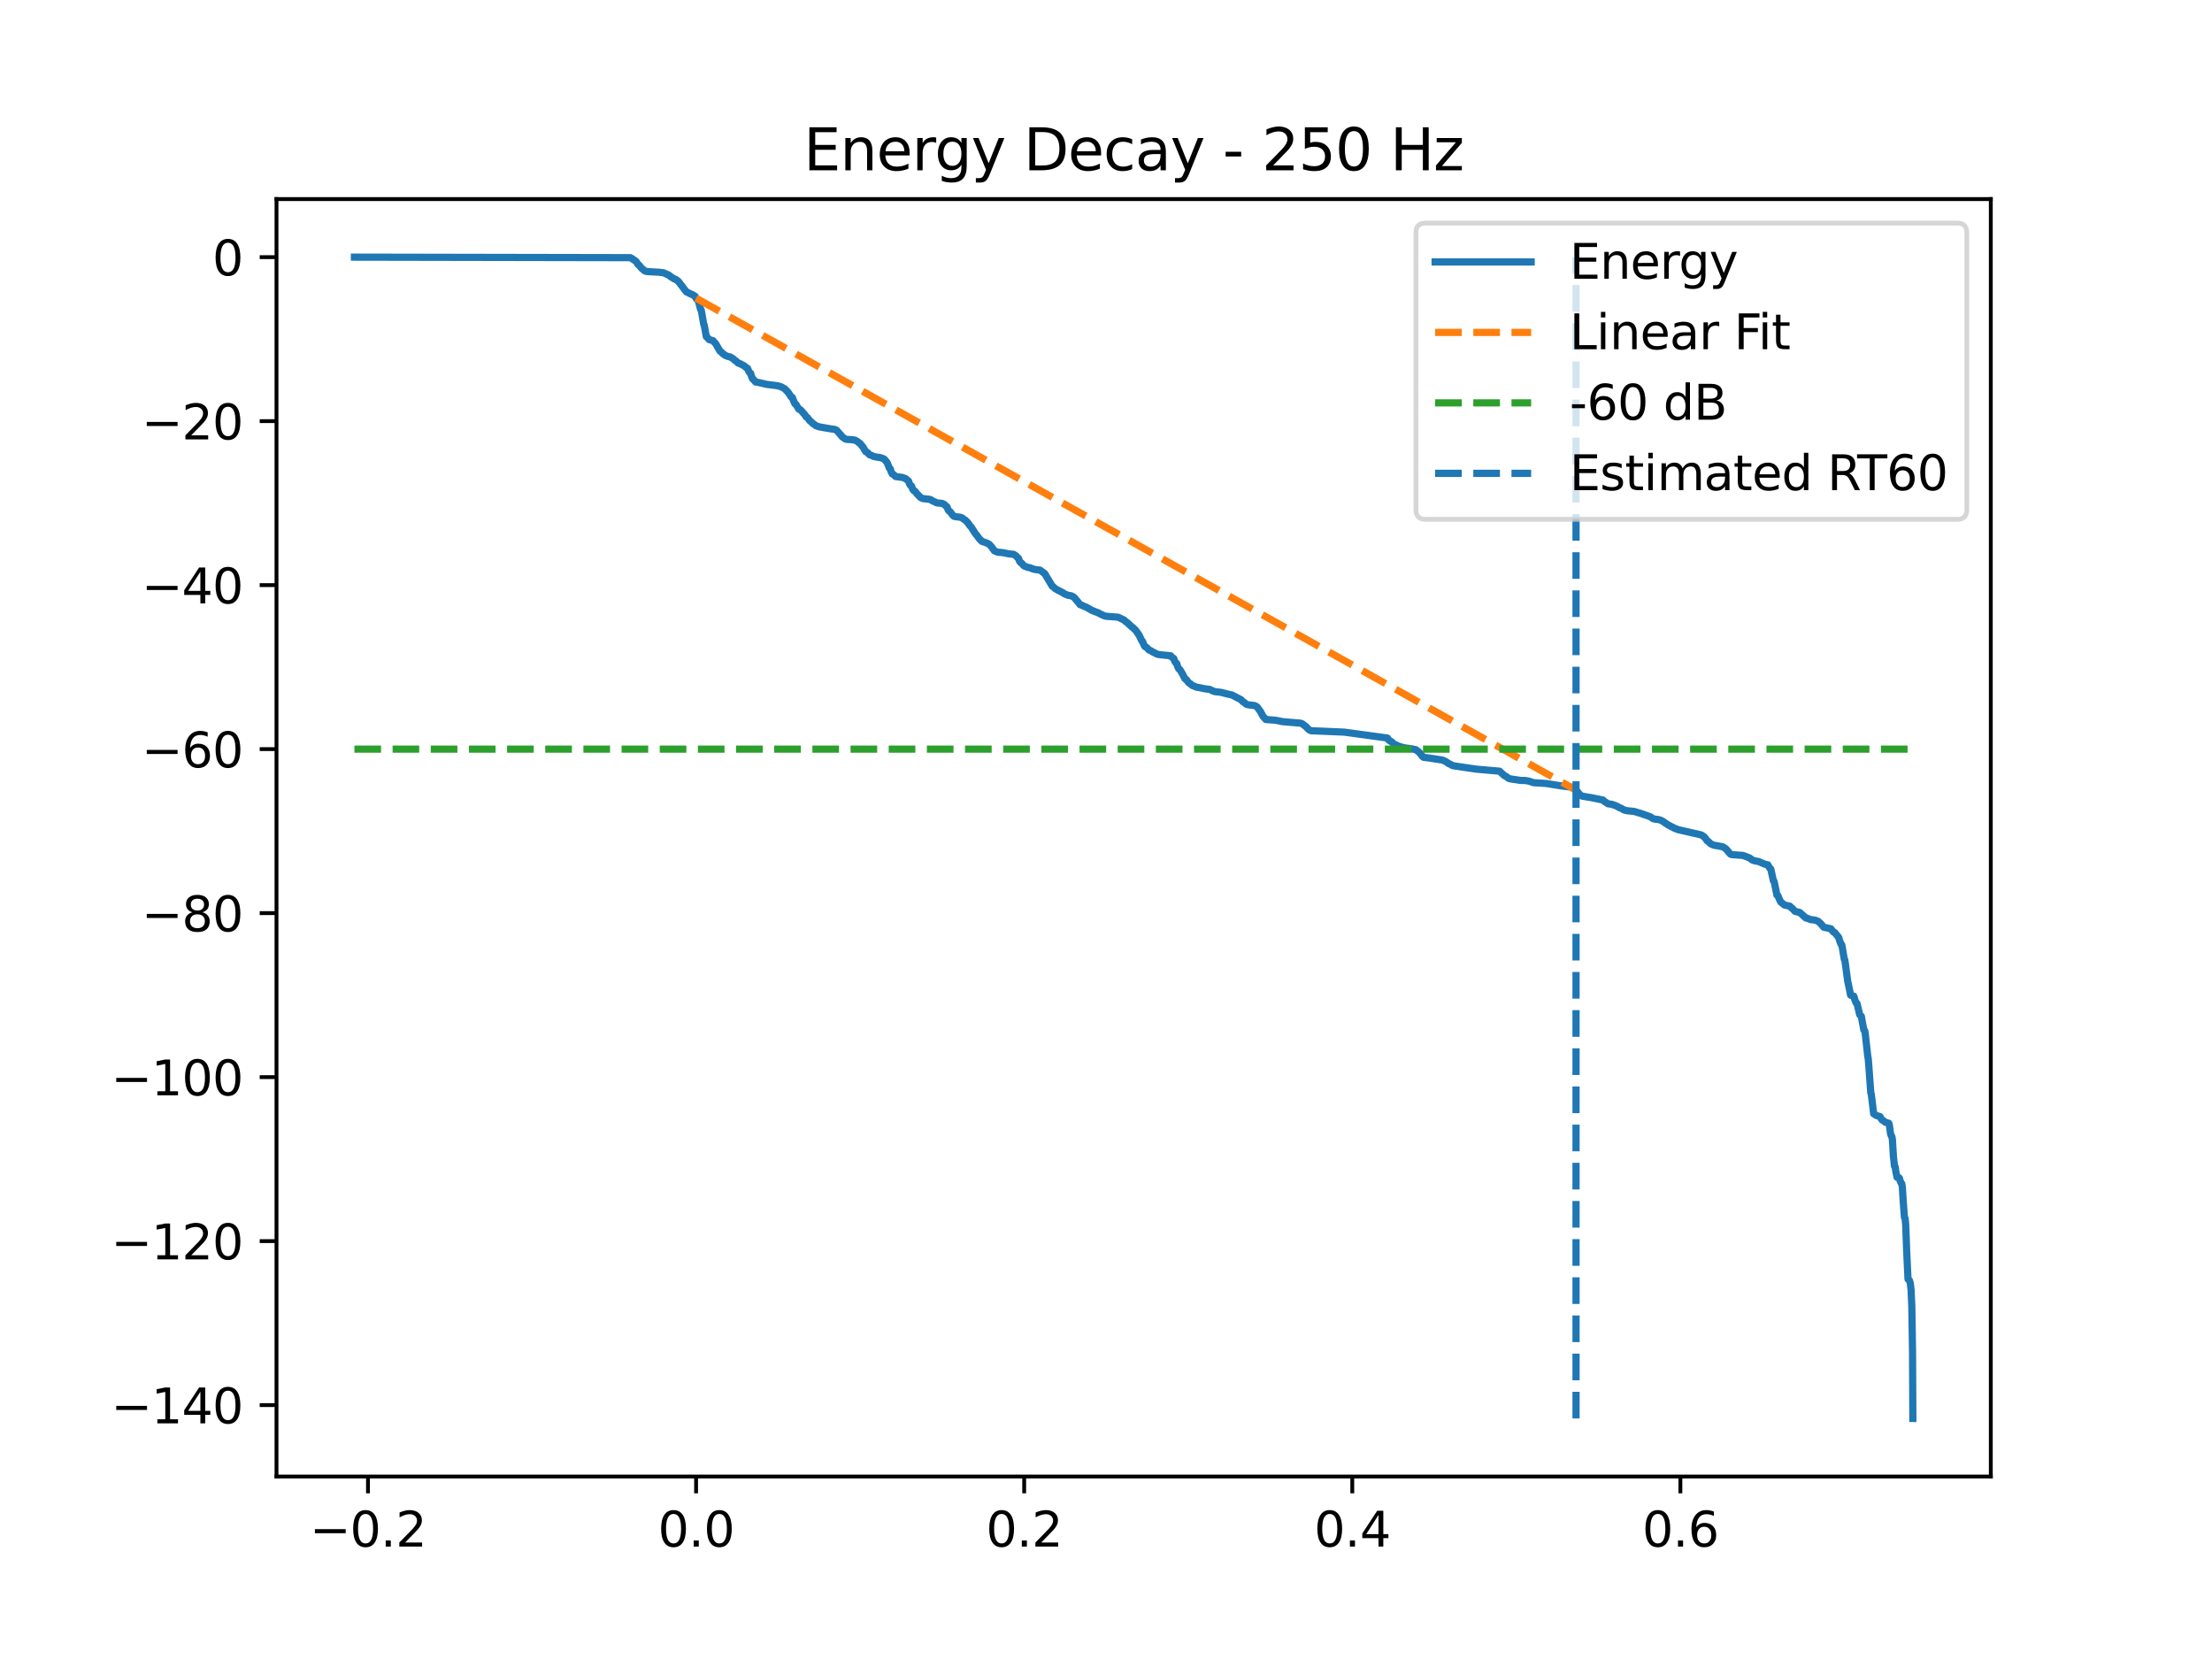 <?xml version="1.0" encoding="utf-8" standalone="no"?>
<!DOCTYPE svg PUBLIC "-//W3C//DTD SVG 1.1//EN"
  "http://www.w3.org/Graphics/SVG/1.1/DTD/svg11.dtd">
<svg xmlns:xlink="http://www.w3.org/1999/xlink" width="460.8pt" height="345.6pt" viewBox="0 0 460.8 345.6" xmlns="http://www.w3.org/2000/svg" version="1.1">
 <defs>
  <style type="text/css">*{stroke-linejoin: round; stroke-linecap: butt}</style>
 </defs>
 <g id="figure_1">
  <g id="patch_1">
   <path d="M 0 345.6 
L 460.8 345.6 
L 460.8 0 
L 0 0 
z
" style="fill: #ffffff"/>
  </g>
  <g id="axes_1">
   <g id="patch_2">
    <path d="M 57.6 307.584 
L 414.72 307.584 
L 414.72 41.472 
L 57.6 41.472 
z
" style="fill: #ffffff"/>
   </g>
   <g id="matplotlib.axis_1">
    <g id="xtick_1">
     <g id="line2d_1">
      <defs>
       <path id="m2979476604" d="M 0 0 
L 0 3.5 
" style="stroke: #000000; stroke-width: 0.8"/>
      </defs>
      <g>
       <use xlink:href="#m2979476604" x="76.659" y="307.584" style="stroke: #000000; stroke-width: 0.8"/>
      </g>
     </g>
     <g id="text_1">
      <!-- −0.2 -->
      <g transform="translate(64.518 322.182) scale(0.1 -0.1)">
       <defs>
        <path id="DejaVuSans-2212" d="M 678 2272 
L 4684 2272 
L 4684 1741 
L 678 1741 
L 678 2272 
z
" transform="scale(0.016)"/>
        <path id="DejaVuSans-30" d="M 2034 4250 
Q 1547 4250 1301 3770 
Q 1056 3291 1056 2328 
Q 1056 1369 1301 889 
Q 1547 409 2034 409 
Q 2525 409 2770 889 
Q 3016 1369 3016 2328 
Q 3016 3291 2770 3770 
Q 2525 4250 2034 4250 
z
M 2034 4750 
Q 2819 4750 3233 4129 
Q 3647 3509 3647 2328 
Q 3647 1150 3233 529 
Q 2819 -91 2034 -91 
Q 1250 -91 836 529 
Q 422 1150 422 2328 
Q 422 3509 836 4129 
Q 1250 4750 2034 4750 
z
" transform="scale(0.016)"/>
        <path id="DejaVuSans-2e" d="M 684 794 
L 1344 794 
L 1344 0 
L 684 0 
L 684 794 
z
" transform="scale(0.016)"/>
        <path id="DejaVuSans-32" d="M 1228 531 
L 3431 531 
L 3431 0 
L 469 0 
L 469 531 
Q 828 903 1448 1529 
Q 2069 2156 2228 2338 
Q 2531 2678 2651 2914 
Q 2772 3150 2772 3378 
Q 2772 3750 2511 3984 
Q 2250 4219 1831 4219 
Q 1534 4219 1204 4116 
Q 875 4013 500 3803 
L 500 4441 
Q 881 4594 1212 4672 
Q 1544 4750 1819 4750 
Q 2544 4750 2975 4387 
Q 3406 4025 3406 3419 
Q 3406 3131 3298 2873 
Q 3191 2616 2906 2266 
Q 2828 2175 2409 1742 
Q 1991 1309 1228 531 
z
" transform="scale(0.016)"/>
       </defs>
       <use xlink:href="#DejaVuSans-2212"/>
       <use xlink:href="#DejaVuSans-30" transform="translate(83.789 0)"/>
       <use xlink:href="#DejaVuSans-2e" transform="translate(147.412 0)"/>
       <use xlink:href="#DejaVuSans-32" transform="translate(179.199 0)"/>
      </g>
     </g>
    </g>
    <g id="xtick_2">
     <g id="line2d_2">
      <g>
       <use xlink:href="#m2979476604" x="145.008" y="307.584" style="stroke: #000000; stroke-width: 0.8"/>
      </g>
     </g>
     <g id="text_2">
      <!-- 0.0 -->
      <g transform="translate(137.056 322.182) scale(0.1 -0.1)">
       <use xlink:href="#DejaVuSans-30"/>
       <use xlink:href="#DejaVuSans-2e" transform="translate(63.623 0)"/>
       <use xlink:href="#DejaVuSans-30" transform="translate(95.41 0)"/>
      </g>
     </g>
    </g>
    <g id="xtick_3">
     <g id="line2d_3">
      <g>
       <use xlink:href="#m2979476604" x="213.356" y="307.584" style="stroke: #000000; stroke-width: 0.8"/>
      </g>
     </g>
     <g id="text_3">
      <!-- 0.2 -->
      <g transform="translate(205.404 322.182) scale(0.1 -0.1)">
       <use xlink:href="#DejaVuSans-30"/>
       <use xlink:href="#DejaVuSans-2e" transform="translate(63.623 0)"/>
       <use xlink:href="#DejaVuSans-32" transform="translate(95.41 0)"/>
      </g>
     </g>
    </g>
    <g id="xtick_4">
     <g id="line2d_4">
      <g>
       <use xlink:href="#m2979476604" x="281.704" y="307.584" style="stroke: #000000; stroke-width: 0.8"/>
      </g>
     </g>
     <g id="text_4">
      <!-- 0.4 -->
      <g transform="translate(273.753 322.182) scale(0.1 -0.1)">
       <defs>
        <path id="DejaVuSans-34" d="M 2419 4116 
L 825 1625 
L 2419 1625 
L 2419 4116 
z
M 2253 4666 
L 3047 4666 
L 3047 1625 
L 3713 1625 
L 3713 1100 
L 3047 1100 
L 3047 0 
L 2419 0 
L 2419 1100 
L 313 1100 
L 313 1709 
L 2253 4666 
z
" transform="scale(0.016)"/>
       </defs>
       <use xlink:href="#DejaVuSans-30"/>
       <use xlink:href="#DejaVuSans-2e" transform="translate(63.623 0)"/>
       <use xlink:href="#DejaVuSans-34" transform="translate(95.41 0)"/>
      </g>
     </g>
    </g>
    <g id="xtick_5">
     <g id="line2d_5">
      <g>
       <use xlink:href="#m2979476604" x="350.053" y="307.584" style="stroke: #000000; stroke-width: 0.8"/>
      </g>
     </g>
     <g id="text_5">
      <!-- 0.6 -->
      <g transform="translate(342.101 322.182) scale(0.1 -0.1)">
       <defs>
        <path id="DejaVuSans-36" d="M 2113 2584 
Q 1688 2584 1439 2293 
Q 1191 2003 1191 1497 
Q 1191 994 1439 701 
Q 1688 409 2113 409 
Q 2538 409 2786 701 
Q 3034 994 3034 1497 
Q 3034 2003 2786 2293 
Q 2538 2584 2113 2584 
z
M 3366 4563 
L 3366 3988 
Q 3128 4100 2886 4159 
Q 2644 4219 2406 4219 
Q 1781 4219 1451 3797 
Q 1122 3375 1075 2522 
Q 1259 2794 1537 2939 
Q 1816 3084 2150 3084 
Q 2853 3084 3261 2657 
Q 3669 2231 3669 1497 
Q 3669 778 3244 343 
Q 2819 -91 2113 -91 
Q 1303 -91 875 529 
Q 447 1150 447 2328 
Q 447 3434 972 4092 
Q 1497 4750 2381 4750 
Q 2619 4750 2861 4703 
Q 3103 4656 3366 4563 
z
" transform="scale(0.016)"/>
       </defs>
       <use xlink:href="#DejaVuSans-30"/>
       <use xlink:href="#DejaVuSans-2e" transform="translate(63.623 0)"/>
       <use xlink:href="#DejaVuSans-36" transform="translate(95.41 0)"/>
      </g>
     </g>
    </g>
   </g>
   <g id="matplotlib.axis_2">
    <g id="ytick_1">
     <g id="line2d_6">
      <defs>
       <path id="m6fcab16b47" d="M 0 0 
L -3.5 0 
" style="stroke: #000000; stroke-width: 0.8"/>
      </defs>
      <g>
       <use xlink:href="#m6fcab16b47" x="57.6" y="292.706" style="stroke: #000000; stroke-width: 0.8"/>
      </g>
     </g>
     <g id="text_6">
      <!-- −140 -->
      <g transform="translate(23.133 296.505) scale(0.1 -0.1)">
       <defs>
        <path id="DejaVuSans-31" d="M 794 531 
L 1825 531 
L 1825 4091 
L 703 3866 
L 703 4441 
L 1819 4666 
L 2450 4666 
L 2450 531 
L 3481 531 
L 3481 0 
L 794 0 
L 794 531 
z
" transform="scale(0.016)"/>
       </defs>
       <use xlink:href="#DejaVuSans-2212"/>
       <use xlink:href="#DejaVuSans-31" transform="translate(83.789 0)"/>
       <use xlink:href="#DejaVuSans-34" transform="translate(147.412 0)"/>
       <use xlink:href="#DejaVuSans-30" transform="translate(211.035 0)"/>
      </g>
     </g>
    </g>
    <g id="ytick_2">
     <g id="line2d_7">
      <g>
       <use xlink:href="#m6fcab16b47" x="57.6" y="258.543" style="stroke: #000000; stroke-width: 0.8"/>
      </g>
     </g>
     <g id="text_7">
      <!-- −120 -->
      <g transform="translate(23.133 262.343) scale(0.1 -0.1)">
       <use xlink:href="#DejaVuSans-2212"/>
       <use xlink:href="#DejaVuSans-31" transform="translate(83.789 0)"/>
       <use xlink:href="#DejaVuSans-32" transform="translate(147.412 0)"/>
       <use xlink:href="#DejaVuSans-30" transform="translate(211.035 0)"/>
      </g>
     </g>
    </g>
    <g id="ytick_3">
     <g id="line2d_8">
      <g>
       <use xlink:href="#m6fcab16b47" x="57.6" y="224.381" style="stroke: #000000; stroke-width: 0.8"/>
      </g>
     </g>
     <g id="text_8">
      <!-- −100 -->
      <g transform="translate(23.133 228.18) scale(0.1 -0.1)">
       <use xlink:href="#DejaVuSans-2212"/>
       <use xlink:href="#DejaVuSans-31" transform="translate(83.789 0)"/>
       <use xlink:href="#DejaVuSans-30" transform="translate(147.412 0)"/>
       <use xlink:href="#DejaVuSans-30" transform="translate(211.035 0)"/>
      </g>
     </g>
    </g>
    <g id="ytick_4">
     <g id="line2d_9">
      <g>
       <use xlink:href="#m6fcab16b47" x="57.6" y="190.218" style="stroke: #000000; stroke-width: 0.8"/>
      </g>
     </g>
     <g id="text_9">
      <!-- −80 -->
      <g transform="translate(29.495 194.017) scale(0.1 -0.1)">
       <defs>
        <path id="DejaVuSans-38" d="M 2034 2216 
Q 1584 2216 1326 1975 
Q 1069 1734 1069 1313 
Q 1069 891 1326 650 
Q 1584 409 2034 409 
Q 2484 409 2743 651 
Q 3003 894 3003 1313 
Q 3003 1734 2745 1975 
Q 2488 2216 2034 2216 
z
M 1403 2484 
Q 997 2584 770 2862 
Q 544 3141 544 3541 
Q 544 4100 942 4425 
Q 1341 4750 2034 4750 
Q 2731 4750 3128 4425 
Q 3525 4100 3525 3541 
Q 3525 3141 3298 2862 
Q 3072 2584 2669 2484 
Q 3125 2378 3379 2068 
Q 3634 1759 3634 1313 
Q 3634 634 3220 271 
Q 2806 -91 2034 -91 
Q 1263 -91 848 271 
Q 434 634 434 1313 
Q 434 1759 690 2068 
Q 947 2378 1403 2484 
z
M 1172 3481 
Q 1172 3119 1398 2916 
Q 1625 2713 2034 2713 
Q 2441 2713 2670 2916 
Q 2900 3119 2900 3481 
Q 2900 3844 2670 4047 
Q 2441 4250 2034 4250 
Q 1625 4250 1398 4047 
Q 1172 3844 1172 3481 
z
" transform="scale(0.016)"/>
       </defs>
       <use xlink:href="#DejaVuSans-2212"/>
       <use xlink:href="#DejaVuSans-38" transform="translate(83.789 0)"/>
       <use xlink:href="#DejaVuSans-30" transform="translate(147.412 0)"/>
      </g>
     </g>
    </g>
    <g id="ytick_5">
     <g id="line2d_10">
      <g>
       <use xlink:href="#m6fcab16b47" x="57.6" y="156.056" style="stroke: #000000; stroke-width: 0.8"/>
      </g>
     </g>
     <g id="text_10">
      <!-- −60 -->
      <g transform="translate(29.495 159.855) scale(0.1 -0.1)">
       <use xlink:href="#DejaVuSans-2212"/>
       <use xlink:href="#DejaVuSans-36" transform="translate(83.789 0)"/>
       <use xlink:href="#DejaVuSans-30" transform="translate(147.412 0)"/>
      </g>
     </g>
    </g>
    <g id="ytick_6">
     <g id="line2d_11">
      <g>
       <use xlink:href="#m6fcab16b47" x="57.6" y="121.893" style="stroke: #000000; stroke-width: 0.8"/>
      </g>
     </g>
     <g id="text_11">
      <!-- −40 -->
      <g transform="translate(29.495 125.692) scale(0.1 -0.1)">
       <use xlink:href="#DejaVuSans-2212"/>
       <use xlink:href="#DejaVuSans-34" transform="translate(83.789 0)"/>
       <use xlink:href="#DejaVuSans-30" transform="translate(147.412 0)"/>
      </g>
     </g>
    </g>
    <g id="ytick_7">
     <g id="line2d_12">
      <g>
       <use xlink:href="#m6fcab16b47" x="57.6" y="87.731" style="stroke: #000000; stroke-width: 0.8"/>
      </g>
     </g>
     <g id="text_12">
      <!-- −20 -->
      <g transform="translate(29.495 91.53) scale(0.1 -0.1)">
       <use xlink:href="#DejaVuSans-2212"/>
       <use xlink:href="#DejaVuSans-32" transform="translate(83.789 0)"/>
       <use xlink:href="#DejaVuSans-30" transform="translate(147.412 0)"/>
      </g>
     </g>
    </g>
    <g id="ytick_8">
     <g id="line2d_13">
      <g>
       <use xlink:href="#m6fcab16b47" x="57.6" y="53.568" style="stroke: #000000; stroke-width: 0.8"/>
      </g>
     </g>
     <g id="text_13">
      <!-- 0 -->
      <g transform="translate(44.237 57.367) scale(0.1 -0.1)">
       <use xlink:href="#DejaVuSans-30"/>
      </g>
     </g>
    </g>
   </g>
   <g id="line2d_14">
    <path d="M 73.833 53.568 
L 131.352 53.676 
L 132.513 54.457 
L 132.904 55.084 
L 133.082 55.188 
L 133.673 55.903 
L 133.872 56.046 
L 134.3 56.421 
L 134.62 56.531 
L 134.976 56.586 
L 137.197 56.699 
L 138.23 56.828 
L 139.29 57.292 
L 139.76 57.673 
L 139.988 57.798 
L 140.408 58.077 
L 140.757 58.196 
L 141.263 58.573 
L 141.412 58.724 
L 141.868 59.353 
L 142.01 59.478 
L 142.537 60.227 
L 142.701 60.436 
L 143.028 60.827 
L 143.377 60.963 
L 143.769 61.196 
L 144.118 61.313 
L 144.587 61.6 
L 144.808 61.712 
L 145.064 62.24 
L 145.285 62.455 
L 145.449 62.557 
L 145.591 63.109 
L 145.94 64.454 
L 146.068 64.558 
L 146.189 65.188 
L 146.595 67.549 
L 146.688 67.661 
L 146.816 68.376 
L 147.143 70.145 
L 147.364 70.298 
L 147.72 70.74 
L 148.546 70.975 
L 148.909 71.411 
L 149.051 71.523 
L 149.984 73.144 
L 150.162 73.251 
L 150.554 73.647 
L 150.739 73.773 
L 151.059 74.017 
L 151.301 74.127 
L 151.593 74.238 
L 152.141 74.365 
L 152.775 74.768 
L 153.053 75.053 
L 153.281 75.165 
L 153.765 75.632 
L 154.128 75.742 
L 154.726 76.052 
L 154.961 76.17 
L 155.53 76.63 
L 155.73 76.741 
L 155.936 77.242 
L 156.185 77.649 
L 156.378 77.769 
L 156.556 78.407 
L 156.791 78.943 
L 157.004 79.078 
L 157.381 79.561 
L 158.008 79.675 
L 159.354 79.984 
L 159.688 80.068 
L 161.867 80.345 
L 162.479 80.488 
L 162.785 80.614 
L 163.262 80.872 
L 163.476 80.985 
L 164.159 81.705 
L 164.344 81.968 
L 164.8 82.671 
L 165.064 82.794 
L 165.249 83.32 
L 165.562 84.073 
L 165.825 84.246 
L 166.402 85.232 
L 166.722 85.341 
L 167.676 86.41 
L 167.947 86.844 
L 168.196 86.982 
L 168.702 87.662 
L 168.887 87.781 
L 169.371 88.254 
L 169.577 88.374 
L 169.983 88.694 
L 170.311 88.802 
L 170.702 88.925 
L 171.3 89.036 
L 173.045 89.333 
L 173.842 89.444 
L 174.205 89.595 
L 174.369 89.723 
L 174.853 90.297 
L 175.01 90.441 
L 175.465 91.021 
L 175.665 91.134 
L 176.056 91.435 
L 176.455 91.546 
L 177.202 91.571 
L 178.092 91.68 
L 178.641 91.99 
L 178.918 92.234 
L 179.139 92.343 
L 179.837 93.206 
L 180.029 93.568 
L 180.356 94.086 
L 180.691 94.251 
L 181.161 94.745 
L 181.574 94.879 
L 181.98 95.084 
L 182.485 95.198 
L 183.368 95.325 
L 183.71 95.436 
L 184.066 95.572 
L 184.244 95.696 
L 184.785 96.331 
L 184.92 96.646 
L 185.29 97.553 
L 185.454 97.662 
L 185.653 98.306 
L 185.888 98.732 
L 186.159 98.872 
L 186.565 99.267 
L 188.01 99.463 
L 188.736 99.741 
L 189.085 100.095 
L 189.256 100.205 
L 189.47 100.814 
L 189.69 101.13 
L 189.882 101.237 
L 190.103 101.852 
L 190.331 102.184 
L 190.602 102.324 
L 191.143 103.004 
L 191.306 103.138 
L 191.741 103.625 
L 191.976 103.735 
L 192.296 103.873 
L 193.449 103.983 
L 193.926 104.105 
L 194.176 104.297 
L 194.475 104.441 
L 194.752 104.551 
L 195.13 104.759 
L 196.269 104.871 
L 196.774 105.113 
L 197.102 105.473 
L 197.28 105.581 
L 197.5 106.19 
L 197.714 106.474 
L 197.921 106.587 
L 198.476 107.325 
L 198.725 107.55 
L 198.981 107.619 
L 199.999 107.74 
L 200.377 107.852 
L 200.576 108.018 
L 200.889 108.249 
L 201.096 108.354 
L 201.587 108.858 
L 201.73 109.041 
L 202.107 109.602 
L 202.264 109.711 
L 203.267 111.279 
L 203.417 111.388 
L 203.994 112.221 
L 204.549 112.77 
L 205.289 113.024 
L 205.631 113.158 
L 205.937 113.316 
L 206.115 113.426 
L 206.656 114.044 
L 206.813 114.272 
L 207.148 114.742 
L 207.461 114.871 
L 207.781 115.018 
L 208.977 115.131 
L 210.081 115.368 
L 211.163 115.477 
L 211.683 115.813 
L 211.975 116.178 
L 212.167 116.288 
L 212.388 116.917 
L 212.601 117.184 
L 212.801 117.294 
L 213.27 117.841 
L 213.505 117.964 
L 213.819 118.086 
L 214.139 118.197 
L 214.495 118.262 
L 215.3 118.564 
L 215.67 118.645 
L 216.659 118.768 
L 217.229 119.186 
L 217.457 119.363 
L 217.628 119.474 
L 219.215 122.127 
L 219.408 122.235 
L 219.82 122.632 
L 220.034 122.744 
L 220.383 122.954 
L 220.646 123.062 
L 221.038 123.285 
L 221.287 123.391 
L 221.743 123.7 
L 222.013 123.809 
L 222.412 123.992 
L 223.188 124.122 
L 223.608 124.357 
L 223.793 124.48 
L 224.406 125.214 
L 224.576 125.413 
L 224.996 125.964 
L 225.438 126.108 
L 225.95 126.362 
L 226.292 126.474 
L 226.762 126.758 
L 226.997 126.871 
L 227.396 127.129 
L 227.681 127.235 
L 228.058 127.398 
L 228.378 127.508 
L 228.756 127.661 
L 229.005 127.775 
L 229.382 127.993 
L 229.653 128.1 
L 230.03 128.278 
L 230.479 128.389 
L 231.134 128.429 
L 232.935 128.575 
L 234.167 129.164 
L 234.544 129.527 
L 234.75 129.631 
L 235.213 130.073 
L 235.384 130.215 
L 235.754 130.586 
L 235.961 130.692 
L 236.488 131.217 
L 236.637 131.363 
L 237.214 132.21 
L 237.349 132.427 
L 237.869 133.51 
L 238.025 133.627 
L 238.246 134.223 
L 238.509 134.682 
L 238.915 134.92 
L 239.335 135.394 
L 239.763 135.557 
L 240.183 135.849 
L 240.467 135.961 
L 240.859 136.188 
L 241.165 136.297 
L 241.5 136.369 
L 243.885 136.612 
L 244.084 136.86 
L 244.34 137.068 
L 244.518 137.17 
L 244.718 137.734 
L 244.946 138.092 
L 245.131 138.206 
L 245.323 138.847 
L 245.558 139.329 
L 245.786 139.473 
L 246.384 140.48 
L 246.548 140.835 
L 246.854 141.402 
L 247.11 141.542 
L 247.637 142.247 
L 247.858 142.364 
L 248.399 142.809 
L 248.733 142.917 
L 249.217 143.139 
L 249.922 143.258 
L 250.983 143.486 
L 251.987 143.608 
L 252.421 143.817 
L 252.685 143.939 
L 253.041 144.074 
L 254.123 144.195 
L 254.529 144.27 
L 255.753 144.582 
L 256.664 144.79 
L 258.53 145.761 
L 258.907 146.171 
L 259.135 146.28 
L 259.584 146.677 
L 259.89 146.789 
L 260.239 146.851 
L 261.314 146.968 
L 261.791 147.201 
L 261.954 147.355 
L 262.488 148.112 
L 262.616 148.291 
L 263.136 149.28 
L 263.293 149.421 
L 263.706 149.887 
L 265.664 150.032 
L 266.639 150.211 
L 267.08 150.325 
L 270.904 150.646 
L 271.324 150.795 
L 271.765 151.165 
L 271.965 151.271 
L 272.548 151.89 
L 272.776 152.064 
L 273.082 152.221 
L 280.038 152.516 
L 289.023 153.746 
L 289.258 154.106 
L 289.522 154.341 
L 289.821 154.468 
L 290.39 155.031 
L 290.725 155.138 
L 291.344 155.442 
L 291.729 155.551 
L 292.22 155.714 
L 292.932 155.842 
L 293.444 155.898 
L 294.918 156.161 
L 295.288 156.444 
L 295.488 156.555 
L 296.079 157.241 
L 296.278 157.523 
L 296.541 157.757 
L 297.844 157.928 
L 300.479 158.331 
L 301.091 158.591 
L 301.326 158.737 
L 301.774 159.063 
L 302.073 159.174 
L 302.565 159.48 
L 303.255 159.599 
L 307.406 160.208 
L 307.847 160.254 
L 312.383 160.65 
L 313.358 161.554 
L 313.579 161.671 
L 313.807 161.78 
L 314.255 162.138 
L 314.618 162.247 
L 315.017 162.317 
L 315.928 162.448 
L 316.775 162.581 
L 317.737 162.595 
L 318.527 162.735 
L 319.502 163.055 
L 320.2 163.09 
L 322.136 163.215 
L 324.956 163.672 
L 325.874 163.804 
L 327.156 163.934 
L 327.832 164.242 
L 328.167 164.572 
L 328.402 164.685 
L 329.028 165.439 
L 329.263 165.655 
L 329.576 165.846 
L 330.986 166.084 
L 331.42 166.147 
L 333.912 166.659 
L 334.375 167.06 
L 334.589 167.18 
L 334.973 167.442 
L 335.813 167.558 
L 336.326 167.748 
L 336.618 167.854 
L 336.881 167.964 
L 337.372 168.273 
L 337.743 168.39 
L 338.227 168.683 
L 338.569 168.794 
L 338.982 168.897 
L 340.413 169.028 
L 341.409 169.342 
L 341.829 169.452 
L 343.324 169.98 
L 343.602 170.077 
L 343.851 170.185 
L 344.343 170.537 
L 344.784 170.646 
L 345.425 170.715 
L 345.866 170.831 
L 346.265 171.022 
L 346.486 171.14 
L 346.906 171.47 
L 347.133 171.584 
L 347.525 171.864 
L 347.774 171.974 
L 348.166 172.208 
L 348.429 172.313 
L 348.842 172.548 
L 349.141 172.654 
L 349.533 172.816 
L 350.01 172.927 
L 354.132 173.862 
L 354.481 173.97 
L 355.043 174.357 
L 355.2 174.544 
L 355.627 175.149 
L 355.827 175.252 
L 356.318 175.734 
L 356.546 175.865 
L 356.845 175.99 
L 357.165 176.1 
L 357.535 176.149 
L 358.952 176.421 
L 359.308 176.683 
L 359.507 176.789 
L 360.184 177.595 
L 360.49 177.932 
L 360.76 178.036 
L 363.096 178.201 
L 363.886 178.492 
L 364.192 178.622 
L 364.47 178.732 
L 365.004 179.133 
L 365.281 179.247 
L 365.616 179.347 
L 366.314 179.461 
L 367.695 180.046 
L 368.272 180.156 
L 368.435 180.462 
L 368.72 180.917 
L 368.884 181.03 
L 369.019 181.613 
L 369.425 183.481 
L 369.56 183.577 
L 369.688 184.125 
L 370.165 186.467 
L 370.379 186.584 
L 370.607 187.166 
L 370.97 187.919 
L 371.475 188.307 
L 371.739 188.54 
L 372.835 188.759 
L 373.213 189.156 
L 373.405 189.261 
L 373.939 189.851 
L 374.921 190.086 
L 376.174 191.213 
L 376.559 191.32 
L 377.114 191.546 
L 378.147 191.688 
L 378.809 191.952 
L 379.407 192.542 
L 379.592 192.771 
L 379.941 193.165 
L 381.422 193.485 
L 381.628 193.784 
L 381.934 194.145 
L 382.219 194.277 
L 382.895 195.112 
L 383.038 195.277 
L 383.23 195.961 
L 383.5 196.678 
L 383.671 196.806 
L 383.8 197.489 
L 384.198 199.834 
L 384.291 199.937 
L 384.398 200.572 
L 384.924 204.511 
L 385.031 204.936 
L 385.515 207.309 
L 386.185 207.521 
L 386.384 208.232 
L 386.647 208.901 
L 386.854 209.042 
L 387.01 209.703 
L 387.409 211.385 
L 387.758 211.73 
L 387.95 212.868 
L 388.278 214.576 
L 388.484 214.794 
L 388.612 215.765 
L 389.104 220.188 
L 389.182 220.477 
L 389.31 222.071 
L 389.723 227.685 
L 389.801 227.81 
L 389.915 228.669 
L 390.314 232.014 
L 390.57 232.169 
L 390.876 232.373 
L 391.645 232.606 
L 391.823 232.953 
L 392.087 233.326 
L 392.35 233.458 
L 392.728 233.778 
L 393.468 233.992 
L 393.589 234.363 
L 393.838 236.209 
L 394.023 236.694 
L 394.123 236.794 
L 394.23 237.499 
L 394.436 240.962 
L 394.65 242.903 
L 394.799 243.077 
L 394.956 244.157 
L 395.198 245.264 
L 395.469 245.291 
L 395.668 245.402 
L 395.832 245.969 
L 396.067 246.511 
L 396.188 246.62 
L 396.294 247.295 
L 396.472 250.265 
L 396.736 253.653 
L 396.878 253.86 
L 396.992 255.126 
L 397.192 260.558 
L 397.476 266.479 
L 397.626 266.585 
L 397.768 266.731 
L 397.946 267.294 
L 398.11 268.677 
L 398.267 272.243 
L 398.416 281.551 
L 398.48 295.488 
L 398.48 295.488 
" clip-path="url(#pa13867e78b)" style="fill: none; stroke: #1f77b4; stroke-width: 1.5; stroke-linecap: square"/>
   </g>
   <g id="line2d_15">
    <path d="M 145.008 62.112 
L 328.316 164.596 
" clip-path="url(#pa13867e78b)" style="fill: none; stroke-dasharray: 5.55,2.4; stroke-dashoffset: 0; stroke: #ff7f0e; stroke-width: 1.5"/>
   </g>
   <g id="line2d_16">
    <path d="M 73.833 156.056 
L 398.487 156.056 
L 398.487 156.056 
" clip-path="url(#pa13867e78b)" style="fill: none; stroke-dasharray: 5.55,2.4; stroke-dashoffset: 0; stroke: #2ca02c; stroke-width: 1.5"/>
   </g>
   <g id="LineCollection_1">
    <path d="M 328.316 295.488 
L 328.316 53.568 
" clip-path="url(#pa13867e78b)" style="fill: none; stroke-dasharray: 5.55,2.4; stroke-dashoffset: 0; stroke: #1f77b4; stroke-width: 1.5"/>
   </g>
   <g id="patch_3">
    <path d="M 57.6 307.584 
L 57.6 41.472 
" style="fill: none; stroke: #000000; stroke-width: 0.8; stroke-linejoin: miter; stroke-linecap: square"/>
   </g>
   <g id="patch_4">
    <path d="M 414.72 307.584 
L 414.72 41.472 
" style="fill: none; stroke: #000000; stroke-width: 0.8; stroke-linejoin: miter; stroke-linecap: square"/>
   </g>
   <g id="patch_5">
    <path d="M 57.6 307.584 
L 414.72 307.584 
" style="fill: none; stroke: #000000; stroke-width: 0.8; stroke-linejoin: miter; stroke-linecap: square"/>
   </g>
   <g id="patch_6">
    <path d="M 57.6 41.472 
L 414.72 41.472 
" style="fill: none; stroke: #000000; stroke-width: 0.8; stroke-linejoin: miter; stroke-linecap: square"/>
   </g>
   <g id="text_14">
    <!-- Energy Decay - 250 Hz -->
    <g transform="translate(167.407 35.472) scale(0.12 -0.12)">
     <defs>
      <path id="DejaVuSans-45" d="M 628 4666 
L 3578 4666 
L 3578 4134 
L 1259 4134 
L 1259 2753 
L 3481 2753 
L 3481 2222 
L 1259 2222 
L 1259 531 
L 3634 531 
L 3634 0 
L 628 0 
L 628 4666 
z
" transform="scale(0.016)"/>
      <path id="DejaVuSans-6e" d="M 3513 2113 
L 3513 0 
L 2938 0 
L 2938 2094 
Q 2938 2591 2744 2837 
Q 2550 3084 2163 3084 
Q 1697 3084 1428 2787 
Q 1159 2491 1159 1978 
L 1159 0 
L 581 0 
L 581 3500 
L 1159 3500 
L 1159 2956 
Q 1366 3272 1645 3428 
Q 1925 3584 2291 3584 
Q 2894 3584 3203 3211 
Q 3513 2838 3513 2113 
z
" transform="scale(0.016)"/>
      <path id="DejaVuSans-65" d="M 3597 1894 
L 3597 1613 
L 953 1613 
Q 991 1019 1311 708 
Q 1631 397 2203 397 
Q 2534 397 2845 478 
Q 3156 559 3463 722 
L 3463 178 
Q 3153 47 2828 -22 
Q 2503 -91 2169 -91 
Q 1331 -91 842 396 
Q 353 884 353 1716 
Q 353 2575 817 3079 
Q 1281 3584 2069 3584 
Q 2775 3584 3186 3129 
Q 3597 2675 3597 1894 
z
M 3022 2063 
Q 3016 2534 2758 2815 
Q 2500 3097 2075 3097 
Q 1594 3097 1305 2825 
Q 1016 2553 972 2059 
L 3022 2063 
z
" transform="scale(0.016)"/>
      <path id="DejaVuSans-72" d="M 2631 2963 
Q 2534 3019 2420 3045 
Q 2306 3072 2169 3072 
Q 1681 3072 1420 2755 
Q 1159 2438 1159 1844 
L 1159 0 
L 581 0 
L 581 3500 
L 1159 3500 
L 1159 2956 
Q 1341 3275 1631 3429 
Q 1922 3584 2338 3584 
Q 2397 3584 2469 3576 
Q 2541 3569 2628 3553 
L 2631 2963 
z
" transform="scale(0.016)"/>
      <path id="DejaVuSans-67" d="M 2906 1791 
Q 2906 2416 2648 2759 
Q 2391 3103 1925 3103 
Q 1463 3103 1205 2759 
Q 947 2416 947 1791 
Q 947 1169 1205 825 
Q 1463 481 1925 481 
Q 2391 481 2648 825 
Q 2906 1169 2906 1791 
z
M 3481 434 
Q 3481 -459 3084 -895 
Q 2688 -1331 1869 -1331 
Q 1566 -1331 1297 -1286 
Q 1028 -1241 775 -1147 
L 775 -588 
Q 1028 -725 1275 -790 
Q 1522 -856 1778 -856 
Q 2344 -856 2625 -561 
Q 2906 -266 2906 331 
L 2906 616 
Q 2728 306 2450 153 
Q 2172 0 1784 0 
Q 1141 0 747 490 
Q 353 981 353 1791 
Q 353 2603 747 3093 
Q 1141 3584 1784 3584 
Q 2172 3584 2450 3431 
Q 2728 3278 2906 2969 
L 2906 3500 
L 3481 3500 
L 3481 434 
z
" transform="scale(0.016)"/>
      <path id="DejaVuSans-79" d="M 2059 -325 
Q 1816 -950 1584 -1140 
Q 1353 -1331 966 -1331 
L 506 -1331 
L 506 -850 
L 844 -850 
Q 1081 -850 1212 -737 
Q 1344 -625 1503 -206 
L 1606 56 
L 191 3500 
L 800 3500 
L 1894 763 
L 2988 3500 
L 3597 3500 
L 2059 -325 
z
" transform="scale(0.016)"/>
      <path id="DejaVuSans-20" transform="scale(0.016)"/>
      <path id="DejaVuSans-44" d="M 1259 4147 
L 1259 519 
L 2022 519 
Q 2988 519 3436 956 
Q 3884 1394 3884 2338 
Q 3884 3275 3436 3711 
Q 2988 4147 2022 4147 
L 1259 4147 
z
M 628 4666 
L 1925 4666 
Q 3281 4666 3915 4102 
Q 4550 3538 4550 2338 
Q 4550 1131 3912 565 
Q 3275 0 1925 0 
L 628 0 
L 628 4666 
z
" transform="scale(0.016)"/>
      <path id="DejaVuSans-63" d="M 3122 3366 
L 3122 2828 
Q 2878 2963 2633 3030 
Q 2388 3097 2138 3097 
Q 1578 3097 1268 2742 
Q 959 2388 959 1747 
Q 959 1106 1268 751 
Q 1578 397 2138 397 
Q 2388 397 2633 464 
Q 2878 531 3122 666 
L 3122 134 
Q 2881 22 2623 -34 
Q 2366 -91 2075 -91 
Q 1284 -91 818 406 
Q 353 903 353 1747 
Q 353 2603 823 3093 
Q 1294 3584 2113 3584 
Q 2378 3584 2631 3529 
Q 2884 3475 3122 3366 
z
" transform="scale(0.016)"/>
      <path id="DejaVuSans-61" d="M 2194 1759 
Q 1497 1759 1228 1600 
Q 959 1441 959 1056 
Q 959 750 1161 570 
Q 1363 391 1709 391 
Q 2188 391 2477 730 
Q 2766 1069 2766 1631 
L 2766 1759 
L 2194 1759 
z
M 3341 1997 
L 3341 0 
L 2766 0 
L 2766 531 
Q 2569 213 2275 61 
Q 1981 -91 1556 -91 
Q 1019 -91 701 211 
Q 384 513 384 1019 
Q 384 1609 779 1909 
Q 1175 2209 1959 2209 
L 2766 2209 
L 2766 2266 
Q 2766 2663 2505 2880 
Q 2244 3097 1772 3097 
Q 1472 3097 1187 3025 
Q 903 2953 641 2809 
L 641 3341 
Q 956 3463 1253 3523 
Q 1550 3584 1831 3584 
Q 2591 3584 2966 3190 
Q 3341 2797 3341 1997 
z
" transform="scale(0.016)"/>
      <path id="DejaVuSans-2d" d="M 313 2009 
L 1997 2009 
L 1997 1497 
L 313 1497 
L 313 2009 
z
" transform="scale(0.016)"/>
      <path id="DejaVuSans-35" d="M 691 4666 
L 3169 4666 
L 3169 4134 
L 1269 4134 
L 1269 2991 
Q 1406 3038 1543 3061 
Q 1681 3084 1819 3084 
Q 2600 3084 3056 2656 
Q 3513 2228 3513 1497 
Q 3513 744 3044 326 
Q 2575 -91 1722 -91 
Q 1428 -91 1123 -41 
Q 819 9 494 109 
L 494 744 
Q 775 591 1075 516 
Q 1375 441 1709 441 
Q 2250 441 2565 725 
Q 2881 1009 2881 1497 
Q 2881 1984 2565 2268 
Q 2250 2553 1709 2553 
Q 1456 2553 1204 2497 
Q 953 2441 691 2322 
L 691 4666 
z
" transform="scale(0.016)"/>
      <path id="DejaVuSans-48" d="M 628 4666 
L 1259 4666 
L 1259 2753 
L 3553 2753 
L 3553 4666 
L 4184 4666 
L 4184 0 
L 3553 0 
L 3553 2222 
L 1259 2222 
L 1259 0 
L 628 0 
L 628 4666 
z
" transform="scale(0.016)"/>
      <path id="DejaVuSans-7a" d="M 353 3500 
L 3084 3500 
L 3084 2975 
L 922 459 
L 3084 459 
L 3084 0 
L 275 0 
L 275 525 
L 2438 3041 
L 353 3041 
L 353 3500 
z
" transform="scale(0.016)"/>
     </defs>
     <use xlink:href="#DejaVuSans-45"/>
     <use xlink:href="#DejaVuSans-6e" transform="translate(63.184 0)"/>
     <use xlink:href="#DejaVuSans-65" transform="translate(126.562 0)"/>
     <use xlink:href="#DejaVuSans-72" transform="translate(188.086 0)"/>
     <use xlink:href="#DejaVuSans-67" transform="translate(227.449 0)"/>
     <use xlink:href="#DejaVuSans-79" transform="translate(290.926 0)"/>
     <use xlink:href="#DejaVuSans-20" transform="translate(350.105 0)"/>
     <use xlink:href="#DejaVuSans-44" transform="translate(381.893 0)"/>
     <use xlink:href="#DejaVuSans-65" transform="translate(458.895 0)"/>
     <use xlink:href="#DejaVuSans-63" transform="translate(520.418 0)"/>
     <use xlink:href="#DejaVuSans-61" transform="translate(575.398 0)"/>
     <use xlink:href="#DejaVuSans-79" transform="translate(636.678 0)"/>
     <use xlink:href="#DejaVuSans-20" transform="translate(695.857 0)"/>
     <use xlink:href="#DejaVuSans-2d" transform="translate(727.645 0)"/>
     <use xlink:href="#DejaVuSans-20" transform="translate(763.729 0)"/>
     <use xlink:href="#DejaVuSans-32" transform="translate(795.516 0)"/>
     <use xlink:href="#DejaVuSans-35" transform="translate(859.139 0)"/>
     <use xlink:href="#DejaVuSans-30" transform="translate(922.762 0)"/>
     <use xlink:href="#DejaVuSans-20" transform="translate(986.385 0)"/>
     <use xlink:href="#DejaVuSans-48" transform="translate(1018.172 0)"/>
     <use xlink:href="#DejaVuSans-7a" transform="translate(1093.367 0)"/>
    </g>
   </g>
   <g id="legend_1">
    <g id="patch_7">
     <path d="M 296.968 108.184 
L 407.72 108.184 
Q 409.72 108.184 409.72 106.184 
L 409.72 48.472 
Q 409.72 46.472 407.72 46.472 
L 296.968 46.472 
Q 294.968 46.472 294.968 48.472 
L 294.968 106.184 
Q 294.968 108.184 296.968 108.184 
z
" style="fill: #ffffff; opacity: 0.8; stroke: #cccccc; stroke-linejoin: miter"/>
    </g>
    <g id="line2d_17">
     <path d="M 298.968 54.57 
L 308.968 54.57 
L 318.968 54.57 
" style="fill: none; stroke: #1f77b4; stroke-width: 1.5; stroke-linecap: square"/>
    </g>
    <g id="text_15">
     <!-- Energy -->
     <g transform="translate(326.968 58.07) scale(0.1 -0.1)">
      <use xlink:href="#DejaVuSans-45"/>
      <use xlink:href="#DejaVuSans-6e" transform="translate(63.184 0)"/>
      <use xlink:href="#DejaVuSans-65" transform="translate(126.562 0)"/>
      <use xlink:href="#DejaVuSans-72" transform="translate(188.086 0)"/>
      <use xlink:href="#DejaVuSans-67" transform="translate(227.449 0)"/>
      <use xlink:href="#DejaVuSans-79" transform="translate(290.926 0)"/>
     </g>
    </g>
    <g id="line2d_18">
     <path d="M 298.968 69.249 
L 308.968 69.249 
L 318.968 69.249 
" style="fill: none; stroke-dasharray: 5.55,2.4; stroke-dashoffset: 0; stroke: #ff7f0e; stroke-width: 1.5"/>
    </g>
    <g id="text_16">
     <!-- Linear Fit -->
     <g transform="translate(326.968 72.749) scale(0.1 -0.1)">
      <defs>
       <path id="DejaVuSans-4c" d="M 628 4666 
L 1259 4666 
L 1259 531 
L 3531 531 
L 3531 0 
L 628 0 
L 628 4666 
z
" transform="scale(0.016)"/>
       <path id="DejaVuSans-69" d="M 603 3500 
L 1178 3500 
L 1178 0 
L 603 0 
L 603 3500 
z
M 603 4863 
L 1178 4863 
L 1178 4134 
L 603 4134 
L 603 4863 
z
" transform="scale(0.016)"/>
       <path id="DejaVuSans-46" d="M 628 4666 
L 3309 4666 
L 3309 4134 
L 1259 4134 
L 1259 2759 
L 3109 2759 
L 3109 2228 
L 1259 2228 
L 1259 0 
L 628 0 
L 628 4666 
z
" transform="scale(0.016)"/>
       <path id="DejaVuSans-74" d="M 1172 4494 
L 1172 3500 
L 2356 3500 
L 2356 3053 
L 1172 3053 
L 1172 1153 
Q 1172 725 1289 603 
Q 1406 481 1766 481 
L 2356 481 
L 2356 0 
L 1766 0 
Q 1100 0 847 248 
Q 594 497 594 1153 
L 594 3053 
L 172 3053 
L 172 3500 
L 594 3500 
L 594 4494 
L 1172 4494 
z
" transform="scale(0.016)"/>
      </defs>
      <use xlink:href="#DejaVuSans-4c"/>
      <use xlink:href="#DejaVuSans-69" transform="translate(55.713 0)"/>
      <use xlink:href="#DejaVuSans-6e" transform="translate(83.496 0)"/>
      <use xlink:href="#DejaVuSans-65" transform="translate(146.875 0)"/>
      <use xlink:href="#DejaVuSans-61" transform="translate(208.398 0)"/>
      <use xlink:href="#DejaVuSans-72" transform="translate(269.678 0)"/>
      <use xlink:href="#DejaVuSans-20" transform="translate(310.791 0)"/>
      <use xlink:href="#DejaVuSans-46" transform="translate(342.578 0)"/>
      <use xlink:href="#DejaVuSans-69" transform="translate(392.848 0)"/>
      <use xlink:href="#DejaVuSans-74" transform="translate(420.631 0)"/>
     </g>
    </g>
    <g id="line2d_19">
     <path d="M 298.968 83.927 
L 308.968 83.927 
L 318.968 83.927 
" style="fill: none; stroke-dasharray: 5.55,2.4; stroke-dashoffset: 0; stroke: #2ca02c; stroke-width: 1.5"/>
    </g>
    <g id="text_17">
     <!-- -60 dB -->
     <g transform="translate(326.968 87.427) scale(0.1 -0.1)">
      <defs>
       <path id="DejaVuSans-64" d="M 2906 2969 
L 2906 4863 
L 3481 4863 
L 3481 0 
L 2906 0 
L 2906 525 
Q 2725 213 2448 61 
Q 2172 -91 1784 -91 
Q 1150 -91 751 415 
Q 353 922 353 1747 
Q 353 2572 751 3078 
Q 1150 3584 1784 3584 
Q 2172 3584 2448 3432 
Q 2725 3281 2906 2969 
z
M 947 1747 
Q 947 1113 1208 752 
Q 1469 391 1925 391 
Q 2381 391 2643 752 
Q 2906 1113 2906 1747 
Q 2906 2381 2643 2742 
Q 2381 3103 1925 3103 
Q 1469 3103 1208 2742 
Q 947 2381 947 1747 
z
" transform="scale(0.016)"/>
       <path id="DejaVuSans-42" d="M 1259 2228 
L 1259 519 
L 2272 519 
Q 2781 519 3026 730 
Q 3272 941 3272 1375 
Q 3272 1813 3026 2020 
Q 2781 2228 2272 2228 
L 1259 2228 
z
M 1259 4147 
L 1259 2741 
L 2194 2741 
Q 2656 2741 2882 2914 
Q 3109 3088 3109 3444 
Q 3109 3797 2882 3972 
Q 2656 4147 2194 4147 
L 1259 4147 
z
M 628 4666 
L 2241 4666 
Q 2963 4666 3353 4366 
Q 3744 4066 3744 3513 
Q 3744 3084 3544 2831 
Q 3344 2578 2956 2516 
Q 3422 2416 3680 2098 
Q 3938 1781 3938 1306 
Q 3938 681 3513 340 
Q 3088 0 2303 0 
L 628 0 
L 628 4666 
z
" transform="scale(0.016)"/>
      </defs>
      <use xlink:href="#DejaVuSans-2d"/>
      <use xlink:href="#DejaVuSans-36" transform="translate(36.084 0)"/>
      <use xlink:href="#DejaVuSans-30" transform="translate(99.707 0)"/>
      <use xlink:href="#DejaVuSans-20" transform="translate(163.33 0)"/>
      <use xlink:href="#DejaVuSans-64" transform="translate(195.117 0)"/>
      <use xlink:href="#DejaVuSans-42" transform="translate(258.594 0)"/>
     </g>
    </g>
    <g id="line2d_20">
     <path d="M 298.968 98.605 
L 318.968 98.605 
" style="fill: none; stroke-dasharray: 5.55,2.4; stroke-dashoffset: 0; stroke: #1f77b4; stroke-width: 1.5"/>
    </g>
    <g id="text_18">
     <!-- Estimated RT60 -->
     <g transform="translate(326.968 102.105) scale(0.1 -0.1)">
      <defs>
       <path id="DejaVuSans-73" d="M 2834 3397 
L 2834 2853 
Q 2591 2978 2328 3040 
Q 2066 3103 1784 3103 
Q 1356 3103 1142 2972 
Q 928 2841 928 2578 
Q 928 2378 1081 2264 
Q 1234 2150 1697 2047 
L 1894 2003 
Q 2506 1872 2764 1633 
Q 3022 1394 3022 966 
Q 3022 478 2636 193 
Q 2250 -91 1575 -91 
Q 1294 -91 989 -36 
Q 684 19 347 128 
L 347 722 
Q 666 556 975 473 
Q 1284 391 1588 391 
Q 1994 391 2212 530 
Q 2431 669 2431 922 
Q 2431 1156 2273 1281 
Q 2116 1406 1581 1522 
L 1381 1569 
Q 847 1681 609 1914 
Q 372 2147 372 2553 
Q 372 3047 722 3315 
Q 1072 3584 1716 3584 
Q 2034 3584 2315 3537 
Q 2597 3491 2834 3397 
z
" transform="scale(0.016)"/>
       <path id="DejaVuSans-6d" d="M 3328 2828 
Q 3544 3216 3844 3400 
Q 4144 3584 4550 3584 
Q 5097 3584 5394 3201 
Q 5691 2819 5691 2113 
L 5691 0 
L 5113 0 
L 5113 2094 
Q 5113 2597 4934 2840 
Q 4756 3084 4391 3084 
Q 3944 3084 3684 2787 
Q 3425 2491 3425 1978 
L 3425 0 
L 2847 0 
L 2847 2094 
Q 2847 2600 2669 2842 
Q 2491 3084 2119 3084 
Q 1678 3084 1418 2786 
Q 1159 2488 1159 1978 
L 1159 0 
L 581 0 
L 581 3500 
L 1159 3500 
L 1159 2956 
Q 1356 3278 1631 3431 
Q 1906 3584 2284 3584 
Q 2666 3584 2933 3390 
Q 3200 3197 3328 2828 
z
" transform="scale(0.016)"/>
       <path id="DejaVuSans-52" d="M 2841 2188 
Q 3044 2119 3236 1894 
Q 3428 1669 3622 1275 
L 4263 0 
L 3584 0 
L 2988 1197 
Q 2756 1666 2539 1819 
Q 2322 1972 1947 1972 
L 1259 1972 
L 1259 0 
L 628 0 
L 628 4666 
L 2053 4666 
Q 2853 4666 3247 4331 
Q 3641 3997 3641 3322 
Q 3641 2881 3436 2590 
Q 3231 2300 2841 2188 
z
M 1259 4147 
L 1259 2491 
L 2053 2491 
Q 2509 2491 2742 2702 
Q 2975 2913 2975 3322 
Q 2975 3731 2742 3939 
Q 2509 4147 2053 4147 
L 1259 4147 
z
" transform="scale(0.016)"/>
       <path id="DejaVuSans-54" d="M -19 4666 
L 3928 4666 
L 3928 4134 
L 2272 4134 
L 2272 0 
L 1638 0 
L 1638 4134 
L -19 4134 
L -19 4666 
z
" transform="scale(0.016)"/>
      </defs>
      <use xlink:href="#DejaVuSans-45"/>
      <use xlink:href="#DejaVuSans-73" transform="translate(63.184 0)"/>
      <use xlink:href="#DejaVuSans-74" transform="translate(115.283 0)"/>
      <use xlink:href="#DejaVuSans-69" transform="translate(154.492 0)"/>
      <use xlink:href="#DejaVuSans-6d" transform="translate(182.275 0)"/>
      <use xlink:href="#DejaVuSans-61" transform="translate(279.688 0)"/>
      <use xlink:href="#DejaVuSans-74" transform="translate(340.967 0)"/>
      <use xlink:href="#DejaVuSans-65" transform="translate(380.176 0)"/>
      <use xlink:href="#DejaVuSans-64" transform="translate(441.699 0)"/>
      <use xlink:href="#DejaVuSans-20" transform="translate(505.176 0)"/>
      <use xlink:href="#DejaVuSans-52" transform="translate(536.963 0)"/>
      <use xlink:href="#DejaVuSans-54" transform="translate(599.195 0)"/>
      <use xlink:href="#DejaVuSans-36" transform="translate(660.279 0)"/>
      <use xlink:href="#DejaVuSans-30" transform="translate(723.902 0)"/>
     </g>
    </g>
   </g>
  </g>
 </g>
 <defs>
  <clipPath id="pa13867e78b">
   <rect x="57.6" y="41.472" width="357.12" height="266.112"/>
  </clipPath>
 </defs>
</svg>

